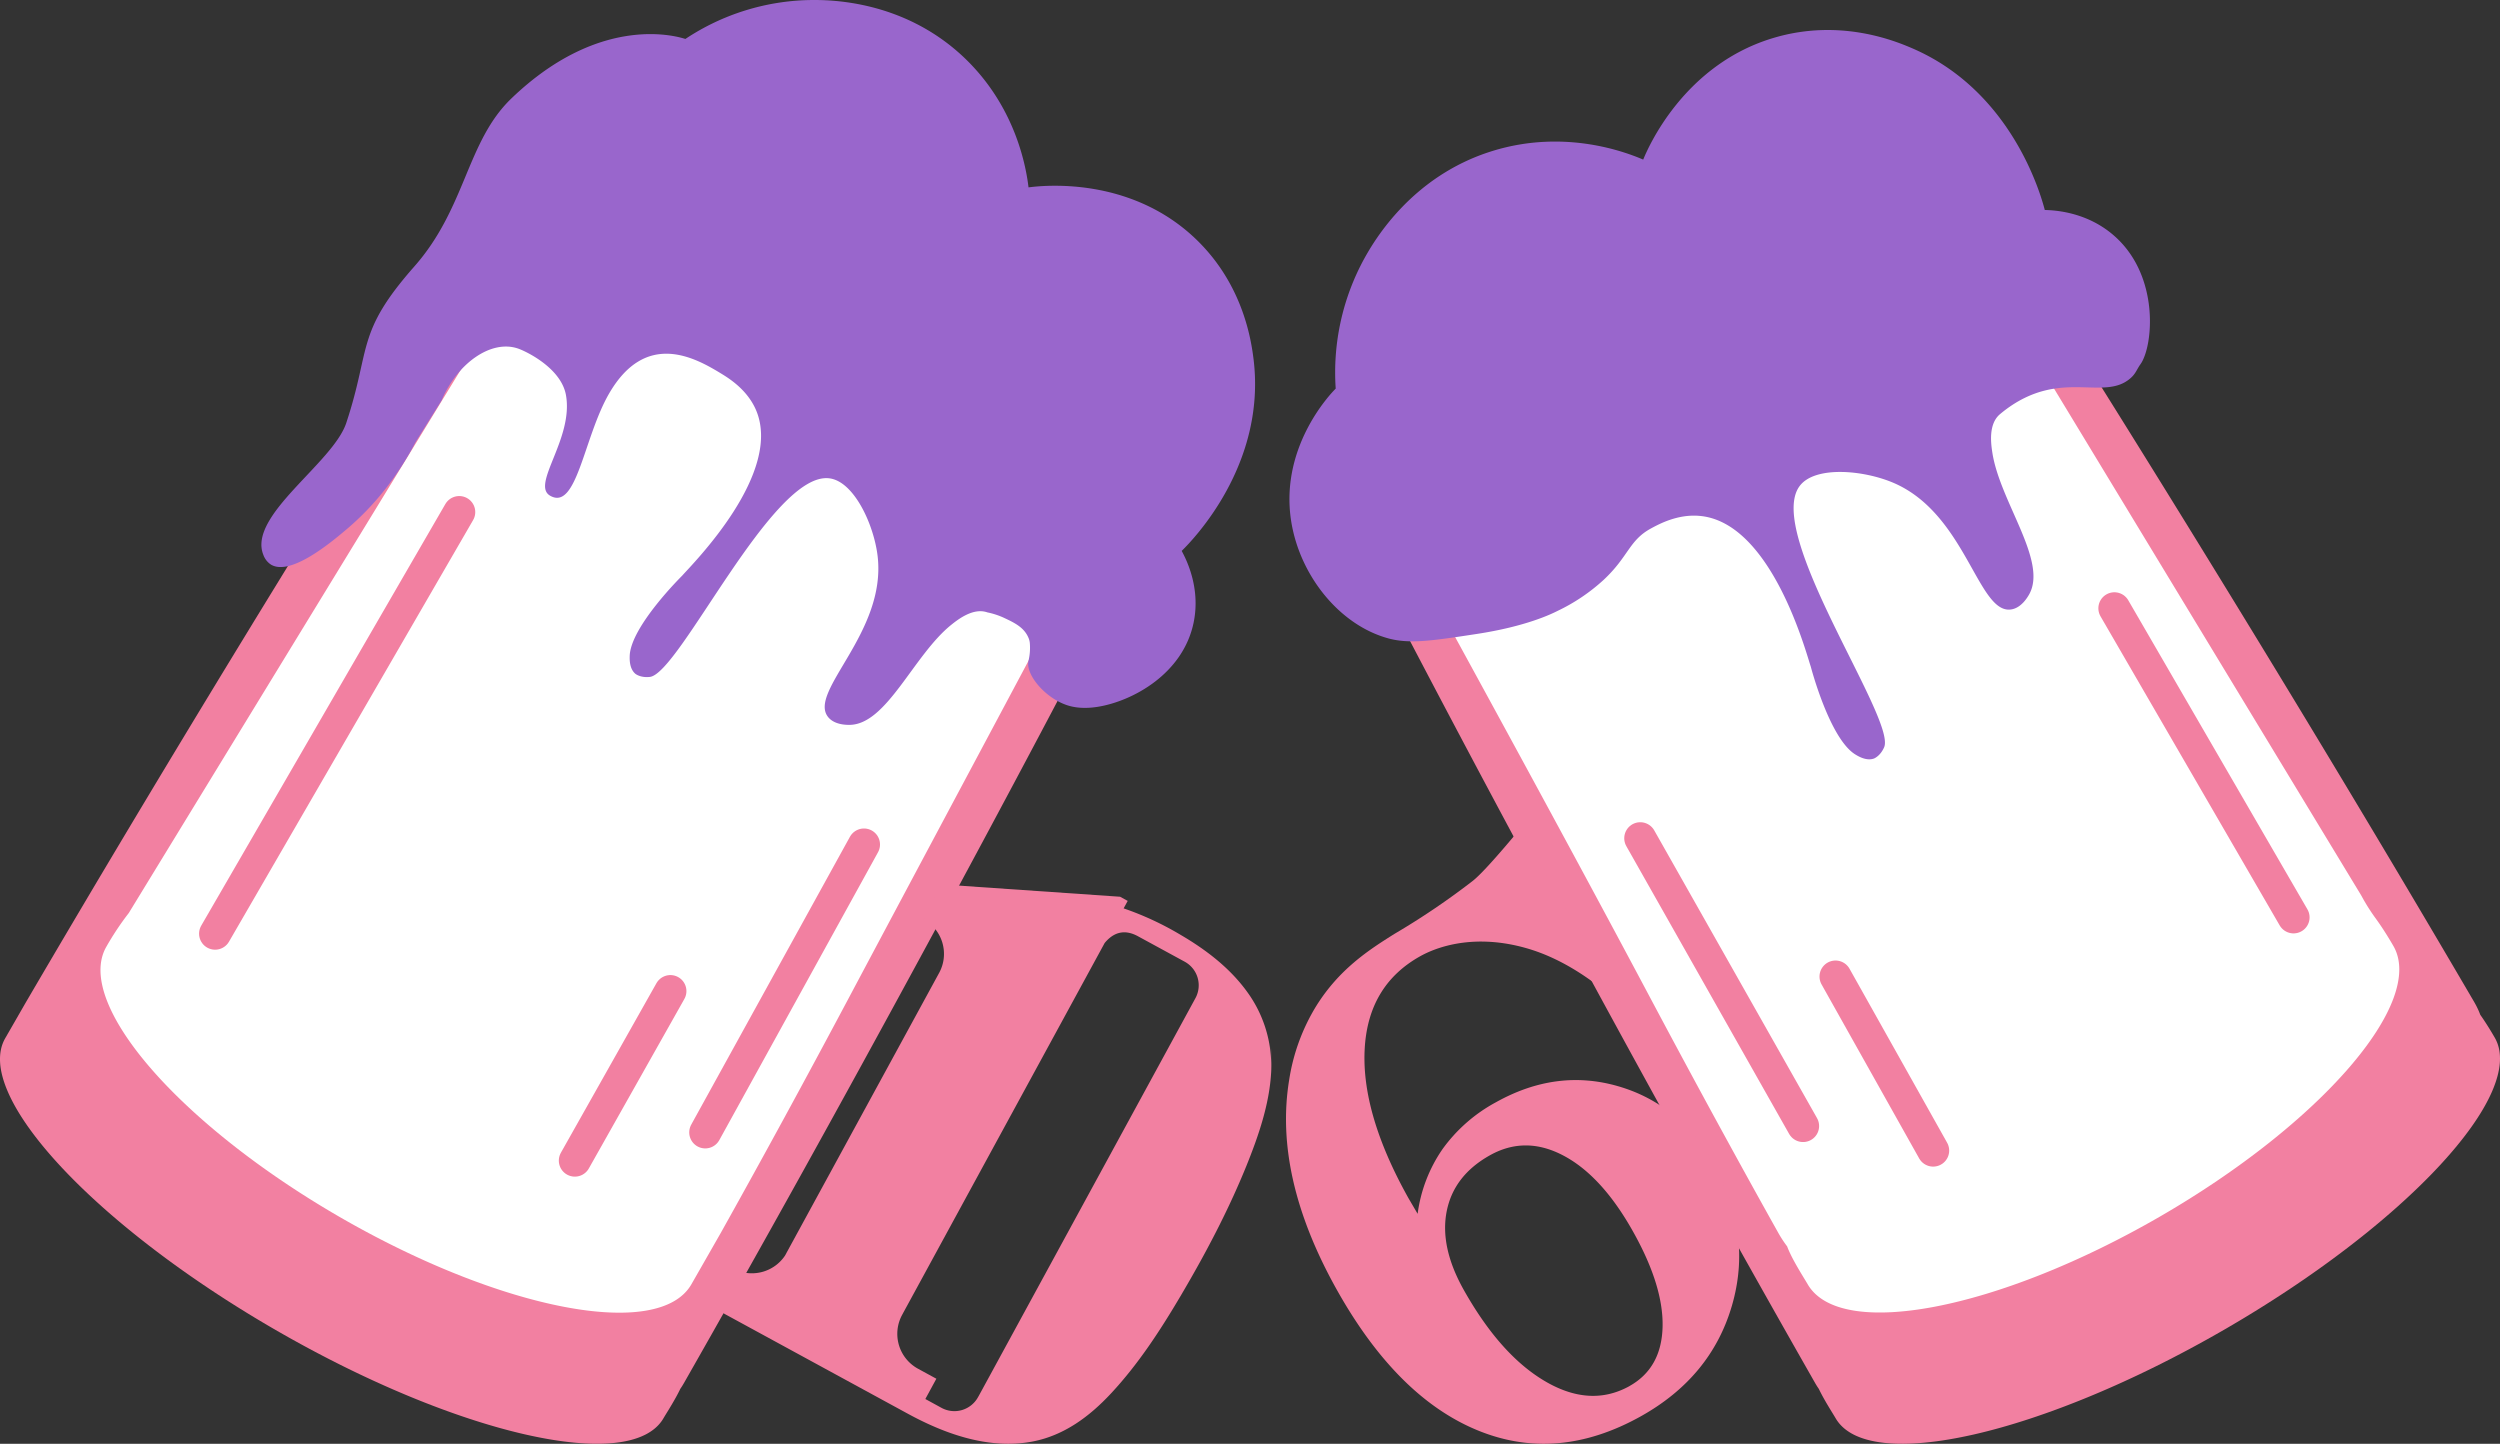 <svg xmlns="http://www.w3.org/2000/svg" viewBox="0 0 1403.55 810.567"><rect x="0" y="0" width="1403.55" height="810.567" fill="#333333" stroke="none"/><defs><style>.cls-1,.cls-3{fill:#f280a1;}.cls-1,.cls-2,.cls-4,.cls-6{fill-rule:evenodd;}.cls-2{fill:#fff;}.cls-4,.cls-6,.cls-7{fill:none;stroke:#f280a1;stroke-linecap:round;stroke-width:18px;}.cls-5{fill:#96c;}.cls-6,.cls-7{stroke-miterlimit:10;}</style></defs><g id="Layer_2" data-name="Layer 2"><g id="inner"><g id="light"><g id="right"><g id="glass"><path id="base" class="cls-1" d="M1248.591,746.584c-102.205,59.013-199.833,81.213-218.081,49.572-1.631-2.811-6.304-9.968-9.383-16.406-.758-1.075-1.458-2.197-2.12-3.358Q954.895,663.941,884.796,534.604,814.497,404.956,757.225,293.603a45.116,45.116,0,0,1,17.567-59.694l266.636-153.974a45.087,45.087,0,0,1,60.481,14.621q67.81,105.299,144.936,231.004,76.963,125.389,142.289,237.106a46.343,46.343,0,0,1,3.348,7.061c3.608,5.114,6.706,10.371,8.107,12.798C1418.846,614.119,1350.796,687.571,1248.591,746.584Z"/><path id="beer" class="cls-2" d="M1325.573,502.599,1084.85,105.426Q830.504,258.388,792.905,272.832a19.662,19.662,0,0,0-8.165,5.229c-4.634-1.238-9.028-2.293-13.249-3.3Q870.602,455.094,925.743,558.82q37.402,70.358,72.579,133.251a67.113,67.113,0,0,0,5.027,7.694c2.581,7.109,9.44,17.634,11.484,21.193,18.248,31.593,106.609,14.669,197.445-37.743,90.826-52.45,149.656-120.549,131.409-152.142-1.604-2.776-5.484-9.33-9.697-15.126a112.555,112.555,0,0,1-7.636-11.931Z"/></g><path id="_6" data-name="6" class="cls-3" d="M908.492,609.843q-34.592-10.03-68.583,8.959a88.859,88.859,0,0,0-30.005,26.276,82.914,82.914,0,0,0-14.017,36.392l-5.144-8.787q-26.362-47.13-24.604-83.243,1.736-36.135,31.205-52.595c11.702-6.515,32.577-12.216,59.496-4.544q26.94,7.651,54.224,32.877l-57.567-99.96q-20.189,24.304-26.705,29.362a417.381,417.381,0,0,1-43.893,29.705c-14.488,9.087-30.991,19.761-43.936,40.507a111.589,111.589,0,0,0-15.217,41.621q-8.809,54.01,26.662,117.492,33.627,60.117,78.571,78.871,44.943,18.775,92.287-7.673Q960.68,773.05,972.36,732.95q11.638-40.121-10.116-78.999Q943.148,619.874,908.492,609.843Zm6.43,168.286q-21.925,12.216-47.237-2.529-25.333-14.724-46.079-51.737c-8.873-15.946-12.045-30.562-9.387-43.893s10.716-23.79,24.261-31.377q19.996-11.188,41.493.3,21.475,11.445,38.964,42.736,17.103,30.541,16.46,53.495T914.879,778.13Z"/><g id="reflections"><path id="right-2" data-name="right" class="cls-4" d="M1187.062,341.513c40.212,69.368,60.373,104.148,100.585,173.516"/><path id="middle" class="cls-4" d="M1030.501,548.255l54.809,97.702"/><path id="left" class="cls-4" d="M920.883,470.613q45.702,80.779,91.404,161.558"/></g><path id="foam" class="cls-5" d="M766.079,144.904c5.456-9.767,26.503-46.22,72.035-60.205,40.488-12.426,74.649.734,84.415,4.906,2.705-6.649,22.972-53.785,73.961-68.55,36.774-10.684,67.312,1.88,76.85,5.961,56.262,24.073,72.494,82.627,74.649,90.881,7.199.138,24.256,1.696,38.7,14.26,26.045,22.514,22.193,62.36,14.994,72.356-1.852,2.571-2.567,4.942-4.906,7.199-11.354,10.957-28.184,2.168-49.383,7.703-6.047,1.579-14.852,4.95-24.623,13.16-6.557,5.594-4.998,16.599-4.218,21.597,4.264,27.649,31.272,60.939,20.588,79.647-.825,1.421-4.31,7.52-10.088,8.345-18.57,2.751-25.219-53.51-65.891-71.026-16.966-7.29-44.202-9.721-52.777,1.696-19.946,26.457,54.29,130.864,47.412,146.684-2.155,4.998-5.686,6.328-5.686,6.328-4.218,1.559-8.896-1.284-10.455-2.247-14.489-8.804-25.036-49.292-25.036-49.292-2.705-7.978-22.147-81.435-62.681-84.69-12.197-1.009-22.514,4.631-26.87,6.97-12.549,6.737-12.668,15.825-26.778,28.979A105.014,105.014,0,0,1,874.396,343c-3.377,1.704-17.612,8.687-45.301,12.915-25.267,3.859-37.901,5.788-50.042,2.383-26.299-7.375-47.536-33.219-53.461-61.85-9.118-44.063,21.925-75.915,24.302-78.271A133.282,133.282,0,0,1,766.079,144.904Z"/></g><g id="left-2" data-name="left"><g id="glass-2" data-name="glass"><path id="base-2" data-name="base" class="cls-1" d="M14.357,563.009q65.25-111.54,142.09-236.78,77.055-125.55,144.74-230.64a45.028,45.028,0,0,1,60.39-14.61l266.32,153.76a45.066,45.066,0,0,1,17.54,59.62q-57.225,111.21-127.44,240.67-70.05,129.21-134.02,241.45c-.63,1.11-1.3,2.18-2.02,3.21-3.08,6.45-7.79,13.66-9.43,16.48-18.23,31.6-115.71,9.44-217.78-49.49-102.06-58.94-170.02-132.29-151.79-163.84Z"/><path id="beer-2" data-name="beer" class="cls-2" d="M388.137,721.079c-18.22,31.55-106.46,14.65-197.17-37.69-90.71-52.38-149.46-120.38-131.23-151.93a158.441,158.441,0,0,1,12.54-18.84l238.75-390.66q119.37,89.715,210.86,75.47c21.98-3.44,87.05-2.71,83.11,67.63-.13,2.52-1.78,6.5-4.99,12.09,6.14-1.73,11.13-2.66,14.91-2.66,6.92,0,9.8,3.1,8.26,10.03-.46,1.97-91.03,171.16-146.11,274.74q-37.365,70.26-72.49,133.06Z"/></g><path id="D" class="cls-3" d="M713.667,596.461a70.157,70.157,0,0,0-13.331-39.387c-9.739-13.591-23.372-23.978-37.699-32.332a169.767,169.767,0,0,0-31.812-14.759l2.294-4.198-4.285-2.337-99.809-6.882-10.604,19.477a22.227,22.227,0,0,1,8.916,29.994L440.644,705.055l1.082-1.775a22.415,22.415,0,0,1-30.211,8.916l-2.424-1.298-11.773,21.598L509.765,793.74c20.992,11.426,45.576,20.169,69.814,15.582,17.789-3.376,32.115-14.067,44.191-27.051,15.452-16.577,27.96-35.881,39.43-55.358,13.677-23.199,26.359-47.264,36.487-72.195,6.795-16.837,13.028-34.756,13.98-53.021.086-1.731.13-3.463.086-5.237C713.105,566.812,714.143,621.261,713.667,596.461ZM549.412,783.829l-.26.433A15.132,15.132,0,0,1,528.68,790.451l-9.176-5.021,6.189-11.383-10.474-5.713a22.297,22.297,0,0,1-8.656-30.297.329.329,0,0,0,.086-.173L620.178,529.417q7.986-9.609,18.655-3.809l26.316,14.326a15.093,15.093,0,0,1,6.146,20.169Z"/><g id="reflections-2" data-name="reflections"><path id="right-3" data-name="right" class="cls-6" d="M395.947,635.745q44.553-80.808,89.106-161.617"/><path id="middle-2" data-name="middle" class="cls-6" d="M322.733,651.588q26.82-47.581,53.64-95.163"/><line id="left-3" data-name="left" class="cls-7" x1="120.764" y1="524.177" x2="257.821" y2="287.489"/></g><g id="foam-2" data-name="foam"><path class="cls-5" d="M598.271,395.635c-12.272-4.49-22.563-17.261-20.857-24.623a31.66,31.66,0,0,0,.742-10.06,9.32,9.32,0,0,0-.722-2.804c-2.446-5.927-7.997-8.567-13.528-11.169a42.218,42.218,0,0,0-9.55-3.164c-7.922-2.793-16.439,3.892-20.285,6.96-21.247,17.079-36.22,56.093-57.192,56.184-1.603,0-8.425.046-11.997-4.441-11.356-14.332,32.877-47.347,27.84-90.252-2.107-17.858-13.325-42.081-27.153-43.73-32.053-3.938-84.025,109.621-100.738,111.499-5.311.595-8.104-1.74-8.104-1.74-3.389-2.839-3.251-8.105-3.205-9.936.412-16.53,29.443-45.149,29.443-45.149,5.403-6.182,57.924-58.382,40.936-94.19-5.128-10.761-14.882-16.759-19.003-19.278-14.698-8.975-42.355-24.452-63.007,11.31-14.24,24.681-18.041,65.938-33.06,57.237-10.853-6.273,13.371-32.099,8.883-56.596-2.793-15.111-22.345-24.452-26.879-26.009-15.297-5.253-34.303,8.588-42.905,29.077L233.369,248.114c-12.865,24.54-28.002,39.933-38.828,49.077-8.219,6.942-31.492,26.6-42.515,19.724a10.878,10.878,0,0,1-4.147-5.337c-9.02-22.025,39.059-51.559,46.523-74.134,14.012-42.264,5.174-50.369,38.235-87.871,28.985-32.877,29.26-70.059,54.444-94.282,51.514-49.499,95.793-33.93,97.716-33.427A130.513,130.513,0,0,1,454.488.024c10.898-.183,51.926-.137,85.948,31.504,30.221,28.161,35.762,63.373,36.998,73.676,6.914-.916,56.596-6.823,93.961,29.031,26.925,25.826,31.183,57.741,32.419,67.769C710.912,261.21,669.38,303.474,663.428,309.29c3.336,6.14,10.377,21.306,6.823,39.608-5.736,29.535-34.706,44.799-53.803,47.896C606.962,398.333,601.112,396.675,598.271,395.635Z"/></g></g></g></g></g></svg>